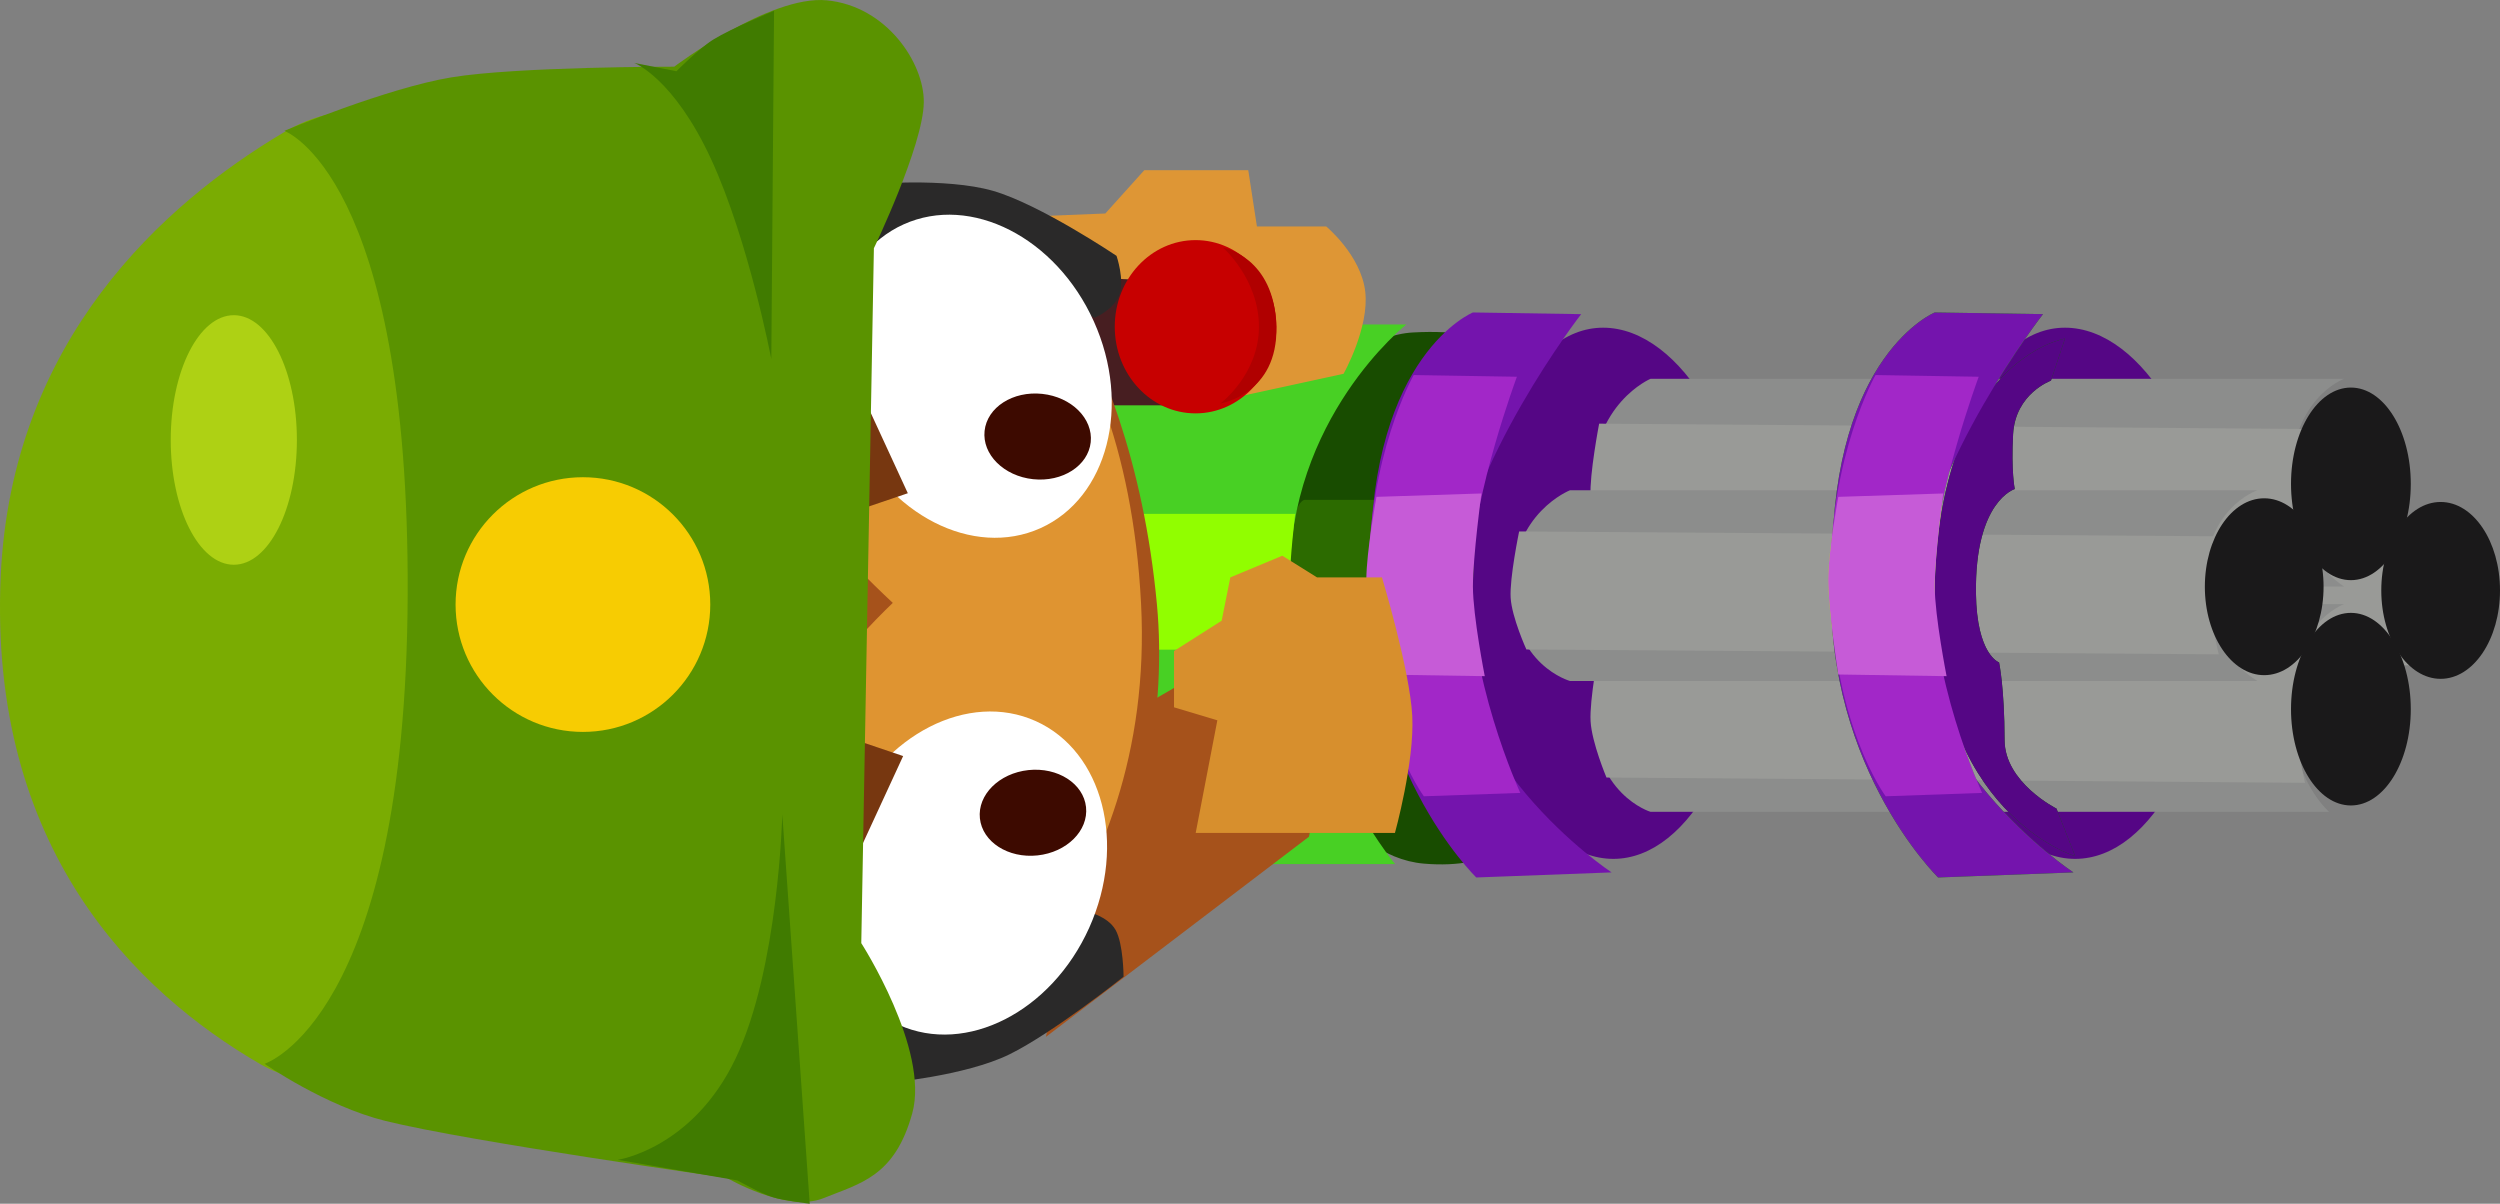 <svg version="1.1" xmlns="http://www.w3.org/2000/svg" xmlns:xlink="http://www.w3.org/1999/xlink" width="198.452" height="95.552" viewBox="0,0,198.452,95.552"><rect x="0" y="0" width="198.452" height="95.552" fill="#808080" stroke="none"/><defs><linearGradient x1="326.177" y1="188.518" x2="335.685" y2="188.518" gradientUnits="userSpaceOnUse" id="color-1"><stop offset="0" stop-color="#7c7c7b"/><stop offset="1" stop-color="#8b8b8b"/></linearGradient><linearGradient x1="326.177" y1="170.633" x2="335.685" y2="170.633" gradientUnits="userSpaceOnUse" id="color-2"><stop offset="0" stop-color="#7c7c7b"/><stop offset="1" stop-color="#8b8b8b"/></linearGradient><linearGradient x1="319.338" y1="178.799" x2="328.762" y2="178.799" gradientUnits="userSpaceOnUse" id="color-3"><stop offset="0" stop-color="#7c7c7b"/><stop offset="1" stop-color="#8b8b8b"/></linearGradient><linearGradient x1="333.343" y1="179.091" x2="342.767" y2="179.091" gradientUnits="userSpaceOnUse" id="color-4"><stop offset="0" stop-color="#7c7c7b"/><stop offset="1" stop-color="#8b8b8b"/></linearGradient></defs><g transform="translate(-144.315,-132.224)"><g data-paper-data="{&quot;isPaintingLayer&quot;:true}" fill-rule="nonzero" stroke-width="0" stroke-linejoin="miter" stroke-miterlimit="10" stroke-dasharray="" stroke-dashoffset="0" style="mix-blend-mode: normal"><path d="M320.187,179.319c0,11.644 -4.99,21.083 -11.146,21.083c-6.156,0 -11.146,-9.439 -11.146,-21.083c0,-11.644 4.184,-21.083 10.34,-21.083c6.156,0 11.951,9.439 11.951,21.083z" fill="#550685" stroke="#1a9b00" stroke-linecap="butt"/><path d="M321.305,185.041v-16.987l13.507,0.205l1.637,16.782z" fill="#999a97" stroke="none" stroke-linecap="butt"/><path d="M275.331,196.666c0,0 -4.618,-1.381 -4.618,-8.051c0,-6.479 4.618,-8.435 4.618,-8.435l51.135,0.648c0,0 -0.451,0.903 -0.336,7.786c0.092,5.531 0.336,6.574 0.336,6.574z" fill="none" stroke="#343332" stroke-linecap="butt"/><path d="M335.685,188.518c0,4.221 -2.128,7.644 -4.754,7.644c-2.625,0 -4.754,-3.422 -4.754,-7.644c0,-4.221 2.128,-7.644 4.754,-7.644c2.625,0 4.754,3.422 4.754,7.644z" fill="none" stroke="#343332" stroke-linecap="butt"/><path d="M275.331,178.781c0,0 -4.618,-1.381 -4.618,-8.051c0,-6.479 4.618,-8.435 4.618,-8.435l50.991,1.153c0,0 -0.307,0.399 -0.192,7.282c0.092,5.531 1.633,7.727 1.633,7.727z" fill="none" stroke="#343332" stroke-linecap="butt"/><path d="M335.685,170.633c0,4.221 -2.128,7.644 -4.754,7.644c-2.625,0 -4.754,-3.422 -4.754,-7.644c0,-4.221 2.128,-7.644 4.754,-7.644c2.625,0 4.754,3.422 4.754,7.644z" fill="none" stroke="#343332" stroke-linecap="butt"/><path d="M269.159,179.697c0,11.644 -0.658,22.028 -11.81,21.083c-6.505,-0.552 -11.81,-9.439 -11.81,-21.083c0,-11.644 4.441,-20.73 10.956,-21.083c13.962,-0.756 12.664,9.439 12.664,21.083z" fill="none" stroke="#013600" stroke-linecap="butt"/><path d="M320.187,179.319c0,11.644 -4.99,21.083 -11.146,21.083c-6.156,0 -11.146,-9.439 -11.146,-21.083c0,-11.644 4.184,-21.083 10.34,-21.083c6.156,0 11.951,9.439 11.951,21.083z" fill="none" stroke="#013600" stroke-linecap="butt"/><path d="M283.527,179.319c0,11.644 -4.99,21.083 -11.146,21.083c-6.156,0 -11.146,-9.439 -11.146,-21.083c0,-11.644 4.184,-21.083 10.34,-21.083c6.156,0 11.951,9.439 11.951,21.083z" fill="none" stroke="#013600" stroke-linecap="butt"/><path d="M261.504,201.879c0,0 -9.555,-9.285 -8.415,-25.089c0.069,-16.475 8.147,-19.763 8.147,-19.763l8.594,0.134c0,0 -9.196,11.823 -10.206,21.889c-1.33,13.262 9.381,22.426 9.381,22.426z" fill="none" stroke="#013600" stroke-linecap="round"/><path d="M225.518,157.98h30.433c0,0 -9.416,7.446 -9.249,20.425c0.159,12.412 8.354,22.411 8.354,22.411h-29.837z" fill="none" stroke="#013600" stroke-linecap="round"/><path d="M298.164,201.879c0,0 -9.555,-9.285 -8.415,-25.089c0.069,-16.475 8.147,-19.763 8.147,-19.763l8.594,0.134c0,0 -9.196,11.823 -10.206,21.889c-1.33,13.262 10.029,22.426 10.029,22.426z" fill="none" stroke="#013600" stroke-linecap="round"/><path d="M232.056,149.172l3.095,-3.439h8.252l0.688,4.47h5.502c0,0 2.756,2.281 3.095,5.158c0.338,2.877 -1.719,6.533 -1.719,6.533l-7.909,1.719l-0.983,-8.829l-9.676,-0.455l-4.814,1.375l-4.126,-6.189z" fill="none" stroke="#823813" stroke-linecap="round"/><path d="M269.159,179.697c0,11.644 -0.658,22.028 -11.81,21.083c-6.505,-0.552 -11.81,-9.439 -11.81,-21.083c0,-11.644 4.441,-20.73 10.956,-21.083c13.962,-0.756 12.664,9.439 12.664,21.083z" fill="#184c00" stroke="#3d8300" stroke-linecap="butt"/><path d="M283.527,179.319c0,11.644 -4.99,21.083 -11.146,21.083c-6.156,0 -11.146,-9.439 -11.146,-21.083c0,-11.644 4.184,-21.083 10.34,-21.083c6.156,0 11.951,9.439 11.951,21.083z" fill="#550685" stroke="#1a9b00" stroke-linecap="butt"/><path d="M275.331,196.666c0,0 -4.618,-1.381 -4.618,-8.051c0,-6.479 4.618,-8.435 4.618,-8.435h55.061c0,0 -4.377,1.552 -4.263,8.435c0.092,5.531 3.074,8.051 3.074,8.051z" fill="#8c8d8c" stroke="none" stroke-linecap="butt"/><path d="M271.838,193.944c0,0 -1.164,-2.764 -1.261,-4.463c-0.097,-1.702 0.679,-5.74 0.679,-5.74l55.837,0.419c0,0 -0.722,3.081 -0.692,4.66c0.034,1.795 0.886,5.544 0.886,5.544z" fill="#999a97" stroke="none" stroke-linecap="butt"/><path d="M324.625,188.832h-52.39" fill="none" stroke="#b1b2b2" stroke-linecap="round"/><path d="M335.685,188.518c0,4.221 -2.128,7.644 -4.754,7.644c-2.625,0 -4.754,-3.422 -4.754,-7.644c0,-4.221 2.128,-7.644 4.754,-7.644c2.625,0 4.754,3.422 4.754,7.644z" fill="#1a191a" stroke="url(#color-1)" stroke-linecap="butt"/><path d="M275.331,178.781c0,0 -4.618,-1.381 -4.618,-8.051c0,-6.479 4.618,-8.435 4.618,-8.435h55.061c0,0 -4.377,1.552 -4.263,8.435c0.092,5.531 4.263,8.051 4.263,8.051z" fill="#8c8d8c" stroke="none" stroke-linecap="butt"/><path d="M271.838,176.058c0,0 -1.164,-2.764 -1.261,-4.463c-0.097,-1.702 0.679,-5.74 0.679,-5.74l55.837,0.419c0,0 -0.722,3.081 -0.692,4.66c0.034,1.795 0.886,5.544 0.886,5.544z" fill="#999a97" stroke="none" stroke-linecap="butt"/><path d="M324.625,170.947h-52.39" fill="none" stroke="#b1b2b2" stroke-linecap="round"/><path d="M335.685,170.633c0,4.221 -2.128,7.644 -4.754,7.644c-2.625,0 -4.754,-3.422 -4.754,-7.644c0,-4.221 2.128,-7.644 4.754,-7.644c2.625,0 4.754,3.422 4.754,7.644z" fill="#1a191a" stroke="url(#color-2)" stroke-linecap="butt"/><path d="M268.942,186.281c0,0 -4.577,-1.268 -4.577,-7.394c0,-5.95 4.577,-7.746 4.577,-7.746h54.573c0,0 -4.338,1.425 -4.225,7.746c0.091,5.08 4.225,7.394 4.225,7.394z" fill="#8c8d8c" stroke="none" stroke-linecap="butt"/><path d="M265.481,183.781c0,0 -1.153,-2.538 -1.249,-4.099c-0.096,-1.563 0.673,-5.272 0.673,-5.272l55.343,0.385c0,0 -0.715,2.83 -0.685,4.279c0.034,1.648 0.878,5.091 0.878,5.091z" fill="#999a97" stroke="none" stroke-linecap="butt"/><path d="M317.8,179.087h-51.925" fill="none" stroke="#b1b2b2" stroke-linecap="round"/><path d="M309.042,200.186c0,0 -11.349,-3.388 -11.146,-20.867c0.216,-18.56 10.34,-20.218 10.34,-20.218l-1.114,3.339c0,0 -2.83,1.017 -3.006,4.257c-0.162,2.969 0.134,4.348 0.134,4.348c0,0 -3.176,0.935 -3.082,8.274c0.063,4.903 1.835,5.487 1.835,5.487c0,0 0.429,1.98 0.438,6.167c0.007,3.379 4.119,5.437 4.119,5.437z" fill="#0b6400" stroke="#1a9b00" stroke-linecap="butt"/><path d="M309.486,200.385c-0.148,0.011 -0.296,0.016 -0.445,0.016c-6.156,0 -11.146,-9.439 -11.146,-21.083c0,-11.644 4.184,-21.083 10.34,-21.083c0.319,0 0.637,0.025 0.954,0.075" fill="none" stroke="#1a9b00" stroke-linecap="butt"/><path d="M328.762,178.799c0,3.877 -2.109,7.02 -4.712,7.02c-2.602,0 -4.712,-3.143 -4.712,-7.02c0,-3.877 2.109,-7.02 4.712,-7.02c2.602,0 4.712,3.143 4.712,7.02z" fill="#1a191a" stroke="url(#color-3)" stroke-linecap="butt"/><path d="M232.788,189.567l8.624,-4.993l8.17,7.262l-1.362,6.808l-17.736,13.093z" fill="none" stroke="#823813" stroke-linecap="round"/><path d="M247.385,186.087c0,0 -1.033,-2.277 -0.923,-7.187c0.166,-7.414 1.49,-6.997 1.49,-6.997h7.965v14.184z" fill="#2c6b00" stroke="none" stroke-linecap="butt"/><path d="M261.504,201.879c0,0 -9.555,-9.285 -8.415,-25.089c0.069,-16.475 8.147,-19.763 8.147,-19.763l8.594,0.134c0,0 -9.196,11.823 -10.206,21.889c-1.33,13.262 12.623,22.426 12.623,22.426z" fill="#7414ad" stroke="#000000" stroke-linecap="round"/><path d="M257.342,195.433c0,0 -4.317,-5.794 -4.387,-17.166c-0.066,-9.895 3.581,-16.271 3.581,-16.271l8.191,0.134c0,0 -3.433,9.24 -3.626,15.309c-0.455,8.29 3.894,17.726 3.894,17.726z" fill="#a227c8" stroke="#000000" stroke-linecap="round"/><path d="M253.582,185.765c0,0 -0.806,-5.078 -0.806,-7.52c0,-2.241 0.806,-6.58 0.806,-6.58l8.326,-0.269c0,0 -0.671,5.025 -0.671,7.386c0,2.339 0.94,7.117 0.94,7.117z" fill="#c65bd7" stroke="none" stroke-linecap="butt"/><path d="M225.518,157.98h30.433c0,0 -9.416,7.446 -9.249,20.425c0.159,12.412 8.354,22.411 8.354,22.411h-29.837z" fill="#48d024" stroke="#823813" stroke-linecap="round"/><path d="M232.977,183.794v-10.78h14.149c0,0 -0.424,3.587 -0.424,5.383c0,1.798 0.424,5.397 0.424,5.397z" fill="#91fe00" stroke="none" stroke-linecap="butt"/><path d="M213.157,146.848c0,0 6.227,-0.553 9.974,0.523c3.746,1.076 9.815,5.162 9.815,5.162c0,0 0.652,1.899 0.228,3.09c-0.425,1.192 -1.982,1.834 -1.982,1.834l-8.652,-6.028l-10.555,-0.089z" data-paper-data="{&quot;index&quot;:null}" fill="none" stroke="#3d5800" stroke-linecap="round"/><path d="M212.762,213.98l10.375,-1.945l7.457,-7.457c0,0 1.646,0.358 2.274,1.457c0.628,1.099 0.639,3.721 0.639,3.721c0,0 -5.575,4.451 -9.073,6.169c-3.498,1.718 -9.726,2.269 -9.726,2.269z" fill="none" stroke="#3d5800" stroke-linecap="round"/><path d="M179.419,212.755c0,0 -7.213,8.134 -14.438,3.943c-9.951,-5.772 -21.577,-17.167 -20.61,-38.725c0.842,-18.756 12.932,-29.586 22.497,-35.257c6.407,-3.799 11.681,0.16 11.681,0.16z" fill="none" stroke="#3d5800" stroke-linecap="round"/><path d="M202.017,225.724c0,0 -20.347,-2.852 -27.105,-4.519c-4.771,-1.177 -9.598,-4.536 -9.598,-4.536c0,0 11.223,-3.543 11.363,-37.225c0.139,-33.289 -9.383,-36.42 -9.383,-36.42c0,0 7.744,-3.819 12.862,-4.661c5.199,-0.856 17.681,-0.846 17.681,-0.846c0,0 7.562,-5.701 12.104,-5.268c4.757,0.454 7.743,4.984 7.706,8.098c-0.041,3.422 -3.962,11.581 -3.962,11.581l-1.001,55.163c0,0 5.436,8.453 4.049,13.497c-1.387,5.044 -4.131,5.566 -7.053,6.748c-2.922,1.183 -7.663,-1.611 -7.663,-1.611z" fill="none" stroke="#3d5800" stroke-linecap="round"/><path d="M229.911,164.399v-11.028h7.192v11.028z" fill="#471e21" stroke="none" stroke-linecap="butt"/><path d="M232.056,149.172l3.095,-3.439h8.252l0.688,4.47h5.502c0,0 2.756,2.281 3.095,5.158c0.338,2.877 -1.719,6.533 -1.719,6.533l-7.909,1.719l-0.983,-8.829l-9.676,-0.455l-4.814,1.375l-4.126,-6.189z" fill="#de9635" stroke="#d48d32" stroke-linecap="round"/><path d="M232.788,189.567l8.624,-4.993l8.17,7.262l-1.362,6.808l-20.879,15.886z" fill="#a6521b" stroke="#000000" stroke-linecap="round"/><path d="M196.686,146.009l25.943,1.46c0,0 11.401,9.962 13.525,32.746c1.606,17.223 -8.265,33.18 -8.265,33.18l-26.474,7.715z" fill="#a6521b" stroke="#692206" stroke-linecap="round"/><path d="M199.713,146.264l19.63,1.749c0,0 14.231,6.671 15.55,32.112c1.243,23.972 -15.657,35.775 -15.657,35.775l-12.01,0.324c0,0 -5.468,-0.38 -6.07,-11.149c-0.63,-11.273 14.031,-24.993 14.031,-24.993c0,0 -15.812,-14.533 -17.511,-24.477c-0.628,-3.676 2.037,-9.342 2.037,-9.342z" fill="#df9431" stroke="#954116" stroke-linecap="round"/><path d="M213.157,146.848c0,0 6.227,-0.553 9.974,0.523c3.746,1.076 9.815,5.162 9.815,5.162c0,0 0.652,1.899 0.228,3.09c-0.425,1.192 -1.982,1.834 -1.982,1.834l-8.652,-6.028l-10.555,-0.09z" data-paper-data="{&quot;index&quot;:null}" fill="#2a2929" stroke="#000000" stroke-linecap="round"/><path d="M212.761,213.981l10.374,-1.945l7.457,-7.457c0,0 1.646,0.358 2.274,1.457c0.628,1.099 0.639,3.721 0.639,3.721c0,0 -5.575,4.45 -9.073,6.169c-3.498,1.718 -9.726,2.269 -9.726,2.269z" fill="#2a2929" stroke="#000000" stroke-linecap="round"/><path d="M211.813,166.442c-2.998,-6.66 -1.101,-14.008 4.238,-16.411c5.339,-2.403 12.097,1.048 15.095,7.708c2.998,6.66 1.101,14.007 -4.238,16.411c-5.339,2.403 -12.097,-1.048 -15.095,-7.708z" data-paper-data="{&quot;index&quot;:null}" fill="#ffffff" stroke="#954116" stroke-linecap="butt"/><path d="M222.472,166.427c0.2,-1.87 2.247,-3.185 4.574,-2.937c2.326,0.248 4.051,1.966 3.851,3.836c-0.2,1.87 -2.247,3.185 -4.574,2.937c-2.326,-0.248 -4.051,-1.966 -3.851,-3.836z" data-paper-data="{&quot;index&quot;:null}" fill="#3d0a00" stroke="none" stroke-linecap="butt"/><path d="M211.816,161.487l4.563,9.89l-7.052,2.389l-5.161,-10.549z" data-paper-data="{&quot;index&quot;:null}" fill="#773710" stroke="#602a0d" stroke-linecap="round"/><path d="M226.536,189.467c5.339,2.403 7.236,9.751 4.238,16.411c-2.998,6.66 -9.756,10.111 -15.095,7.708c-5.339,-2.403 -7.236,-9.751 -4.238,-16.411c2.998,-6.66 9.756,-10.111 15.095,-7.708z" fill="#ffffff" stroke="#954116" stroke-linecap="butt"/><path d="M225.951,193.354c2.326,-0.248 4.374,1.067 4.574,2.937c0.2,1.87 -1.525,3.588 -3.851,3.836c-2.326,0.248 -4.374,-1.067 -4.574,-2.937c-0.2,-1.87 1.525,-3.588 3.851,-3.836z" fill="#3d0a00" stroke="none" stroke-linecap="butt"/><path d="M203.794,200.401l5.161,-10.549l7.052,2.389l-4.563,9.89z" fill="#773710" stroke="#602a0d" stroke-linecap="round"/><path d="M207.432,160.051l5.501,9.4l-6.787,3.062l-6.161,-9.998z" data-paper-data="{&quot;index&quot;:null}" fill="#773710" stroke="#602a0d" stroke-linecap="round"/><path d="M179.419,212.755c0,0 -7.213,8.134 -14.438,3.943c-9.951,-5.772 -21.577,-17.167 -20.61,-38.725c0.842,-18.756 12.932,-29.586 22.497,-35.257c6.407,-3.799 11.681,0.16 11.681,0.16z" fill="#7aac02" stroke="#000000" stroke-linecap="round"/><path d="M202.017,225.724c0,0 -20.347,-2.852 -27.105,-4.519c-4.771,-1.177 -9.598,-4.536 -9.598,-4.536c0,0 11.223,-3.543 11.363,-37.225c0.139,-33.289 -9.796,-36.833 -9.796,-36.833c0,0 8.157,-3.406 13.275,-4.248c5.199,-0.856 17.681,-0.846 17.681,-0.846c0,0 7.562,-5.701 12.104,-5.268c4.757,0.454 7.743,4.984 7.706,8.098c-0.041,3.422 -3.962,11.581 -3.962,11.581l-1.001,55.163c0,0 5.436,8.453 4.049,13.497c-1.387,5.044 -4.131,5.566 -7.053,6.748c-2.922,1.183 -7.663,-1.611 -7.663,-1.611z" fill="#5a9300" stroke="#692206" stroke-linecap="round"/><path d="M205.542,160.727c0,0 -1.807,-9.45 -4.789,-15.891c-2.982,-6.441 -6.095,-7.619 -6.095,-7.619l3.351,0.664c0,0 1.76,-1.795 2.962,-2.539c1.361,-0.843 4.789,-2.261 4.789,-2.261z" fill="#407b00" stroke="#000000" stroke-linecap="round"/><path d="M193.352,224.293c0,0 5.943,-0.878 9.361,-8.055c3.417,-7.176 3.701,-19.374 3.701,-19.374l2.177,30.912c0,0 -2.107,-0.25 -2.95,-0.522c-1.031,-0.332 -2.786,-1.324 -2.786,-1.324l-9.503,-1.637z" fill="#407b00" stroke="#000000" stroke-linecap="round"/><path d="M167.882,167.149c0,5.47 -2.242,9.905 -5.007,9.905c-2.765,0 -5.007,-4.435 -5.007,-9.905c0,-5.47 2.242,-9.905 5.007,-9.905c2.765,0 5.007,4.435 5.007,9.905z" fill="#aed114" stroke="none" stroke-linecap="butt"/><path d="M241.292,181.495l0.688,-3.439l4.126,-1.719l2.751,1.719h5.158c0,0 2.221,7.345 2.407,11.003c0.186,3.658 -1.375,9.284 -1.375,9.284h-15.817l1.719,-8.94l-3.439,-1.032v-4.47z" fill="#d78f2d" stroke="#000000" stroke-linecap="round"/><path d="M247.481,184.245h3.782" fill="none" stroke="#d48d32" stroke-linecap="round"/><path d="M247.481,191.466h3.782" fill="none" stroke="#d48d32" stroke-linecap="round"/><path d="M245.635,158.161c0,3.798 -2.872,6.877 -6.415,6.877c-3.543,0 -6.415,-3.079 -6.415,-6.877c0,-3.798 2.872,-6.877 6.415,-6.877c3.543,0 6.415,3.079 6.415,6.877z" fill="#c70000" stroke="none" stroke-linecap="butt"/><path d="M245.635,158.161c0.134,5.374 -4.442,6.088 -4.442,6.088c0,0 3.057,-2.29 3.057,-6.088c0,-3.798 -2.86,-6.285 -2.86,-6.285c0,0 4.105,0.709 4.244,6.285z" fill="#b00000" stroke="none" stroke-linecap="butt"/><path d="M298.164,201.879c0,0 -9.555,-9.285 -8.415,-25.089c0.069,-16.475 8.147,-19.763 8.147,-19.763l8.594,0.134c0,0 -9.196,11.823 -10.206,21.889c-1.33,13.262 12.623,22.426 12.623,22.426z" fill="#1a9b00" stroke="#000000" stroke-linecap="round"/><path d="M294.002,195.433c0,0 -4.317,-5.794 -4.387,-17.166c-0.066,-9.895 3.581,-16.271 3.581,-16.271l8.191,0.134c0,0 -3.433,9.24 -3.626,15.309c-0.455,8.29 3.894,17.726 3.894,17.726z" fill="#47cf25" stroke="#000000" stroke-linecap="round"/><path d="M290.242,185.765c0,0 -0.806,-5.078 -0.806,-7.52c0,-2.241 0.806,-6.58 0.806,-6.58l8.326,-0.269c0,0 -0.671,5.025 -0.671,7.386c0,2.339 0.94,7.117 0.94,7.117z" fill="#91fe00" stroke="none" stroke-linecap="butt"/><path d="M180.479,180.215c0,-5.583 4.526,-10.109 10.109,-10.109c5.583,0 10.109,4.526 10.109,10.109c0,5.583 -4.526,10.109 -10.109,10.109c-5.583,0 -10.109,-4.526 -10.109,-10.109z" fill="#f7cc02" stroke="none" stroke-linecap="butt"/><path d="M342.767,179.091c0,3.877 -2.109,7.02 -4.712,7.02c-2.602,0 -4.712,-3.143 -4.712,-7.02c0,-3.877 2.109,-7.02 4.712,-7.02c2.602,0 4.712,3.143 4.712,7.02z" fill="#1a191a" stroke="url(#color-4)" stroke-linecap="butt"/><path d="M320.187,179.319c0,11.644 -4.99,21.083 -11.146,21.083c-6.156,0 -11.146,-9.439 -11.146,-21.083c0,-11.644 4.184,-21.083 10.34,-21.083c6.156,0 11.951,9.439 11.951,21.083z" fill="none" stroke="#013600" stroke-linecap="butt"/><path d="M298.164,201.879c0,0 -9.555,-9.285 -8.415,-25.089c0.069,-16.475 8.147,-19.763 8.147,-19.763l8.594,0.134c0,0 -9.196,11.823 -10.206,21.889c-1.33,13.262 10.029,22.426 10.029,22.426z" fill="none" stroke="#013600" stroke-linecap="round"/><path d="M309.042,200.186c0,0 -11.349,-3.388 -11.146,-20.867c0.216,-18.56 10.34,-20.218 10.34,-20.218l-1.114,3.339c0,0 -2.83,1.017 -3.006,4.257c-0.162,2.969 0.134,4.348 0.134,4.348c0,0 -3.176,0.935 -3.082,8.274c0.063,4.903 1.835,5.487 1.835,5.487c0,0 0.429,1.98 0.438,6.167c0.007,3.379 4.119,5.437 4.119,5.437z" fill="#550685" stroke="#1a9b00" stroke-linecap="butt"/><path d="M309.486,200.385c-0.148,0.011 -0.296,0.016 -0.445,0.016c-6.156,0 -11.146,-9.439 -11.146,-21.083c0,-11.644 4.184,-21.083 10.34,-21.083c0.319,0 0.637,0.025 0.954,0.075" fill="none" stroke="#1a9b00" stroke-linecap="butt"/><path d="M298.164,201.879c0,0 -9.555,-9.285 -8.415,-25.089c0.069,-16.475 8.147,-19.763 8.147,-19.763l8.594,0.134c0,0 -9.196,11.823 -10.206,21.889c-1.33,13.262 12.623,22.426 12.623,22.426z" fill="#7414ad" stroke="#000000" stroke-linecap="round"/><path d="M294.002,195.433c0,0 -4.317,-5.794 -4.387,-17.166c-0.066,-9.895 3.581,-16.271 3.581,-16.271l8.191,0.134c0,0 -3.433,9.24 -3.626,15.309c-0.455,8.29 3.894,17.726 3.894,17.726z" fill="#a227c8" stroke="#000000" stroke-linecap="round"/><path d="M290.242,185.765c0,0 -0.806,-5.078 -0.806,-7.52c0,-2.241 0.806,-6.58 0.806,-6.58l8.326,-0.269c0,0 -0.671,5.025 -0.671,7.386c0,2.339 0.94,7.117 0.94,7.117z" fill="#c65bd7" stroke="none" stroke-linecap="butt"/></g></g></svg>